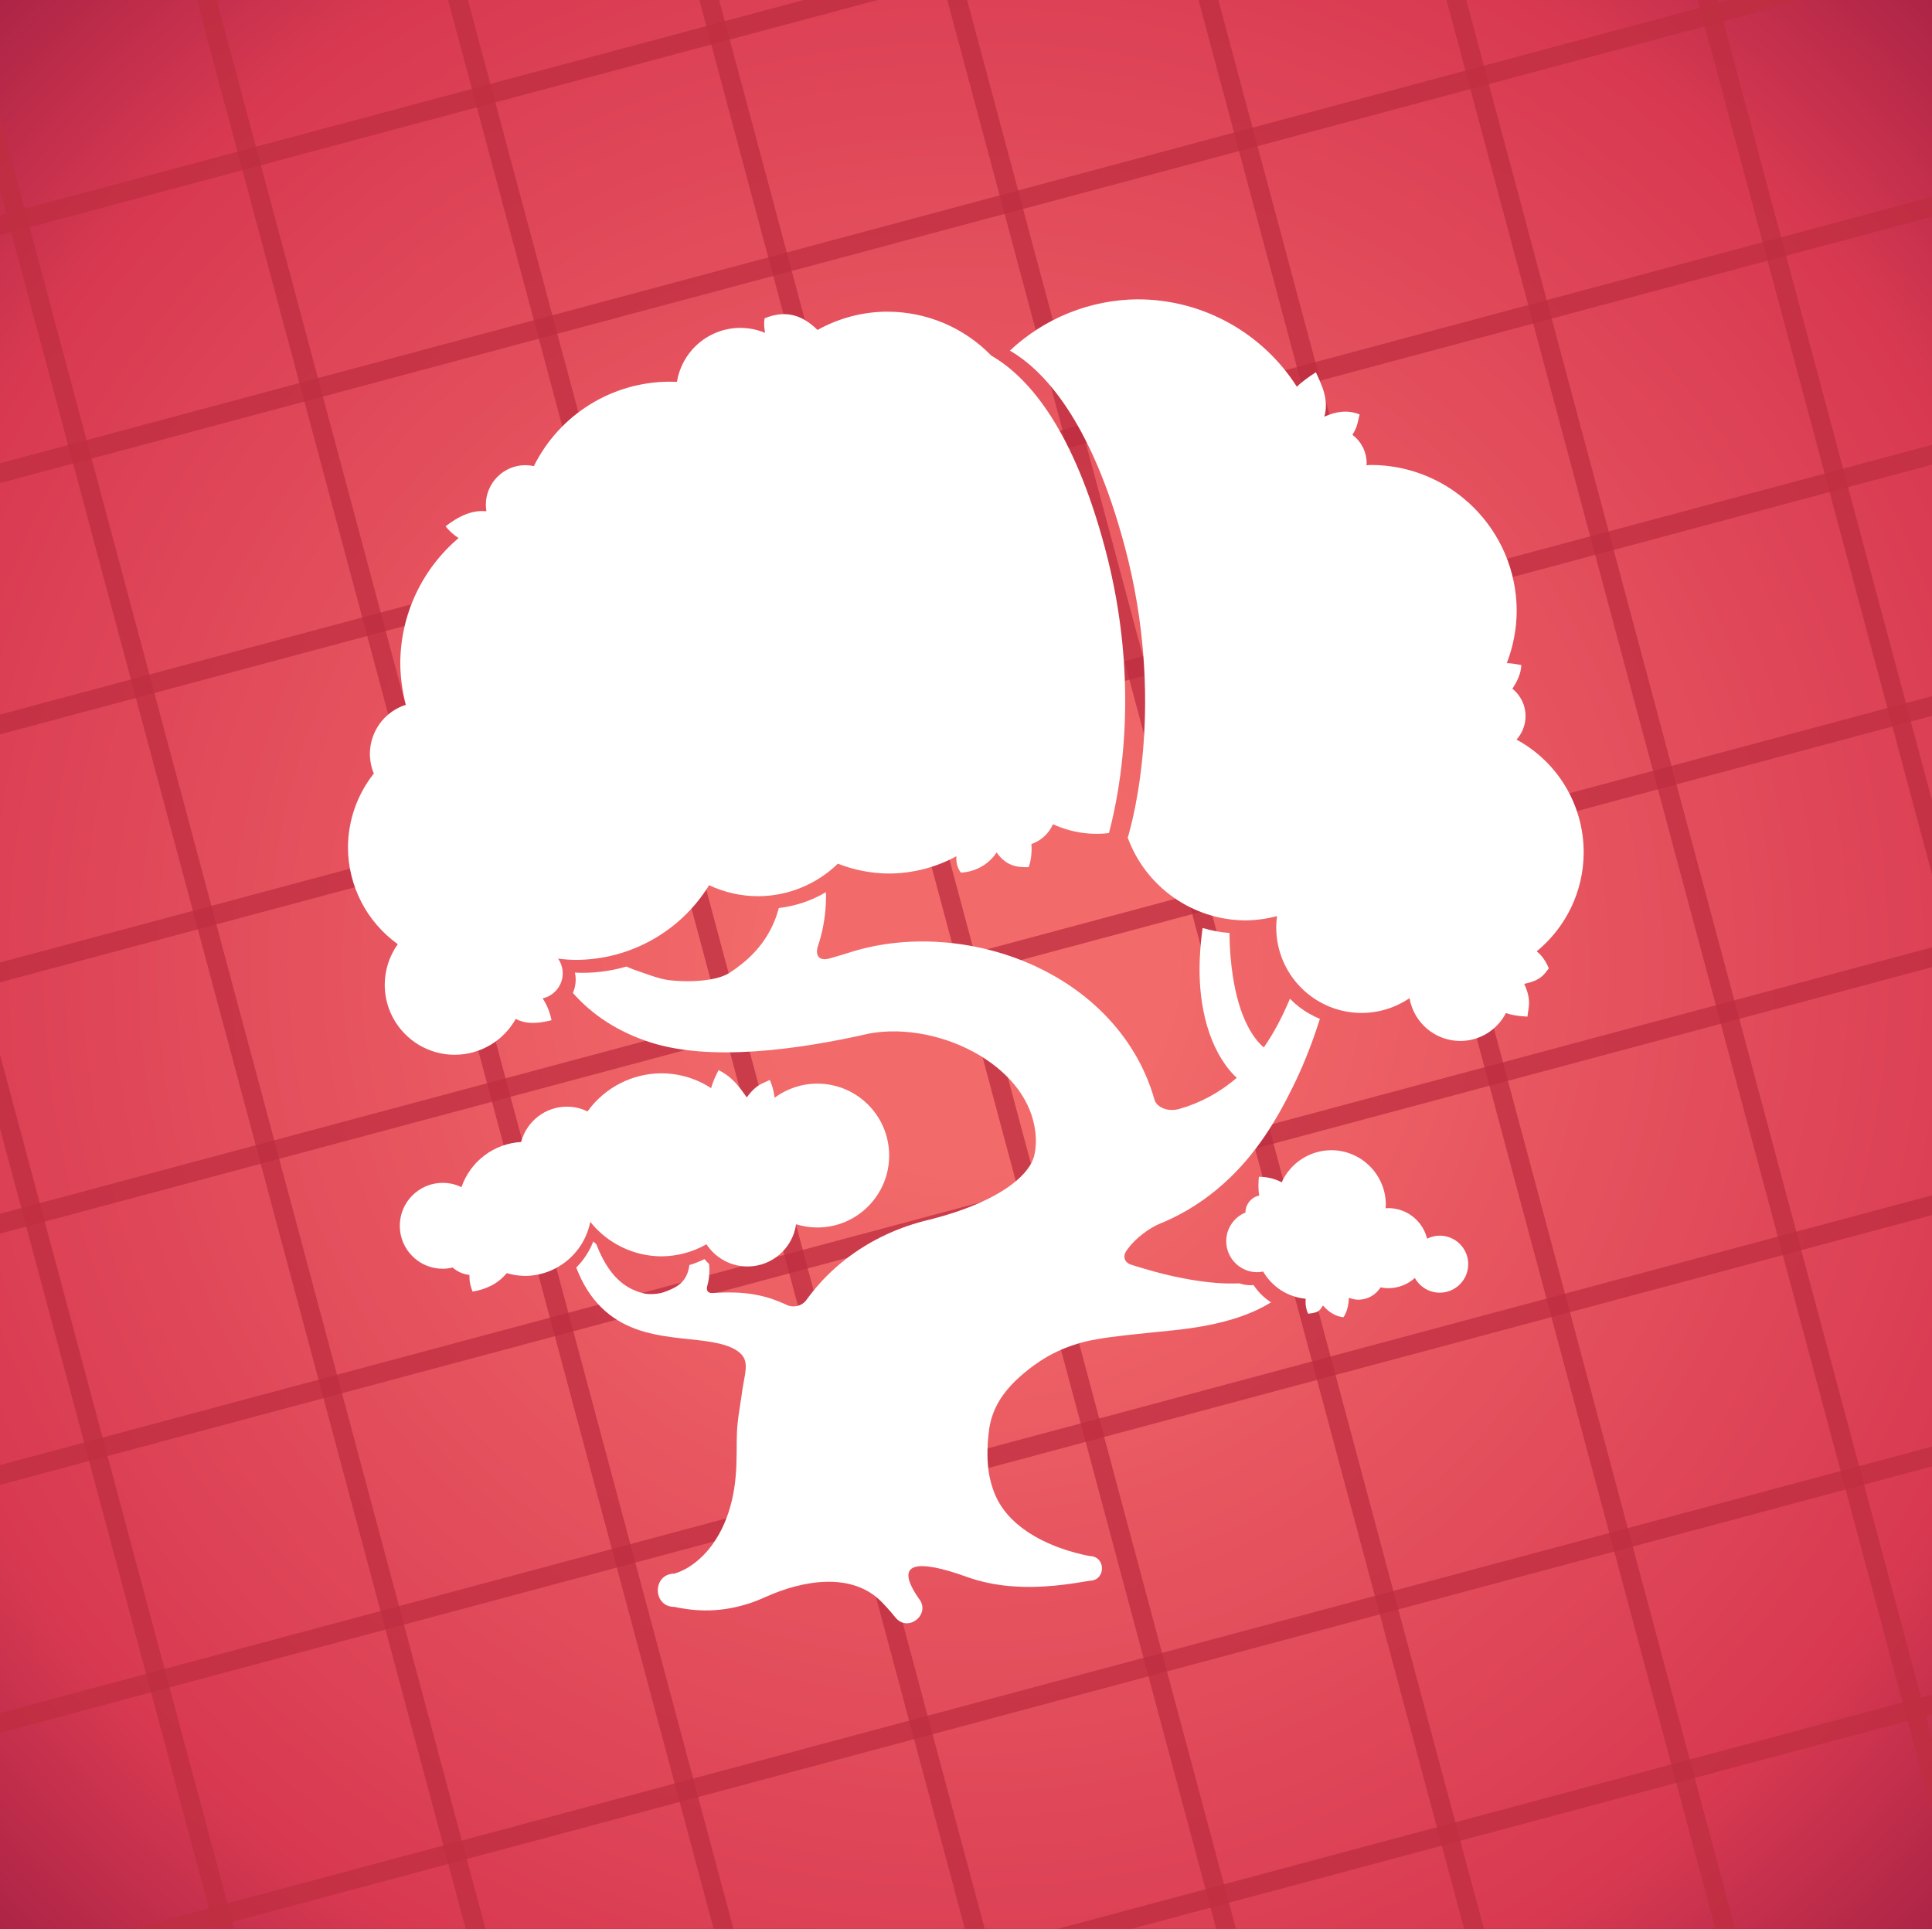 <?xml version="1.0" encoding="UTF-8" standalone="no"?>
<!-- Created with Inkscape (http://www.inkscape.org/) -->

<svg
   width="160.073mm"
   height="159.808mm"
   viewBox="0 0 160.073 159.808"
   version="1.1"
   id="svg1"
   inkscape:version="1.4 (86a8ad7, 2024-10-11)"
   sodipodi:docname="Bonsaio_Icon.svg"
   inkscape:export-filename="Icon.png"
   inkscape:export-xdpi="81.242973"
   inkscape:export-ydpi="81.242973"
   xmlns:inkscape="http://www.inkscape.org/namespaces/inkscape"
   xmlns:sodipodi="http://sodipodi.sourceforge.net/DTD/sodipodi-0.dtd"
   xmlns="http://www.w3.org/2000/svg"
   xmlns:svg="http://www.w3.org/2000/svg">
  <rect x="0" y="0" width="160.073" height="159.808" fill="#333333" stroke="none"/>
  <sodipodi:namedview
     id="namedview1"
     pagecolor="#505050"
     bordercolor="#eeeeee"
     borderopacity="1"
     inkscape:showpageshadow="0"
     inkscape:pageopacity="0"
     inkscape:pagecheckerboard="0"
     inkscape:deskcolor="#505050"
     inkscape:document-units="mm"
     inkscape:zoom="1.1571781"
     inkscape:cx="248.88131"
     inkscape:cy="462.76368"
     inkscape:window-width="3840"
     inkscape:window-height="2054"
     inkscape:window-x="-11"
     inkscape:window-y="-11"
     inkscape:window-maximized="1"
     inkscape:current-layer="layer1" />
  <defs
     id="defs1">
    <radialGradient
       cx="2881312"
       cy="2876550"
       r="4071425"
       gradientUnits="userSpaceOnUse"
       spreadMethod="pad"
       id="fill0"
       gradientTransform="matrix(2.777781e-5,0,0,2.777781e-5,17.462,59.267)">
      <stop
         offset="0.151"
         stop-color="#F26A6A"
         id="stop1" />
      <stop
         offset="0.817"
         stop-color="#D83951"
         id="stop2" />
      <stop
         offset="1"
         stop-color="#AD2446"
         id="stop3" />
    </radialGradient>
    <clipPath
       id="clip2">
      <rect
         x="162"
         y="171"
         width="351"
         height="378"
         id="rect4" />
    </clipPath>
    <clipPath
       id="clip3">
      <rect
         x="162"
         y="171"
         width="351"
         height="378"
         id="rect5" />
    </clipPath>
  </defs>
  <g
     inkscape:label="Layer 1"
     inkscape:groupmode="layer"
     id="layer1"
     transform="translate(-17.462,-59.267)">
    <rect
       x="17.462"
       y="59.267"
       width="160.073"
       height="159.808"
       fill="url(#fill0)"
       id="rect6"
       style="fill:url(#fill0);stroke-width:0.265" />
    <g
       id="g1"
       transform="rotate(-15,97.619,139.158)">
      <path
         d="M 37.571,39.158 V 239.158"
         stroke="#bf2e41"
         stroke-width="1.587"
         stroke-miterlimit="8"
         stroke-opacity="0.749"
         fill="none"
         fill-rule="evenodd"
         id="path6" />
      <path
         d="m 17.462,39.158 2.6e-5,200"
         stroke="#bf2e41"
         stroke-width="1.587"
         stroke-miterlimit="8"
         stroke-opacity="0.749"
         fill="none"
         fill-rule="evenodd"
         id="path7" />
      <path
         d="M 77.523,39.158 V 239.158"
         stroke="#bf2e41"
         stroke-width="1.587"
         stroke-miterlimit="8"
         stroke-opacity="0.749"
         fill="none"
         fill-rule="evenodd"
         id="path8" />
      <path
         d="M 57.415,39.158 V 239.158"
         stroke="#bf2e41"
         stroke-width="1.587"
         stroke-miterlimit="8"
         stroke-opacity="0.749"
         fill="none"
         fill-rule="evenodd"
         id="path9" />
      <path
         d="M 117.475,39.158 V 239.158"
         stroke="#bf2e41"
         stroke-width="1.587"
         stroke-miterlimit="8"
         stroke-opacity="0.749"
         fill="none"
         fill-rule="evenodd"
         id="path10" />
      <path
         d="M 97.631,39.158 V 239.158"
         stroke="#bf2e41"
         stroke-width="1.587"
         stroke-miterlimit="8"
         stroke-opacity="0.749"
         fill="none"
         fill-rule="evenodd"
         id="path11" />
      <path
         d="M 157.427,39.158 V 239.158"
         stroke="#bf2e41"
         stroke-width="1.587"
         stroke-miterlimit="8"
         stroke-opacity="0.749"
         fill="none"
         fill-rule="evenodd"
         id="path12" />
      <path
         d="M 137.583,39.158 V 239.158"
         stroke="#bf2e41"
         stroke-width="1.587"
         stroke-miterlimit="8"
         stroke-opacity="0.749"
         fill="none"
         fill-rule="evenodd"
         id="path13" />
      <path
         d="M 177.535,39.158 V 239.158"
         stroke="#bf2e41"
         stroke-width="1.587"
         stroke-miterlimit="8"
         stroke-opacity="0.749"
         fill="none"
         fill-rule="evenodd"
         id="path14" />
      <path
         d="M 197.619,79.11 H -2.381"
         stroke="#bf2e41"
         stroke-width="1.587"
         stroke-miterlimit="8"
         stroke-opacity="0.749"
         fill="none"
         fill-rule="evenodd"
         id="path15" />
      <path
         d="m 197.619,59.267 -200,2.7e-5"
         stroke="#bf2e41"
         stroke-width="1.587"
         stroke-miterlimit="8"
         stroke-opacity="0.749"
         fill="none"
         fill-rule="evenodd"
         id="path16" />
      <path
         d="M 197.619,119.062 H -2.381"
         stroke="#bf2e41"
         stroke-width="1.587"
         stroke-miterlimit="8"
         stroke-opacity="0.749"
         fill="none"
         fill-rule="evenodd"
         id="path17" />
      <path
         d="M 197.619,99.219 H -2.381"
         stroke="#bf2e41"
         stroke-width="1.587"
         stroke-miterlimit="8"
         stroke-opacity="0.749"
         fill="none"
         fill-rule="evenodd"
         id="path18" />
      <path
         d="M 197.619,159.279 H -2.381"
         stroke="#bf2e41"
         stroke-width="1.587"
         stroke-miterlimit="8"
         stroke-opacity="0.749"
         fill="none"
         fill-rule="evenodd"
         id="path19" />
      <path
         d="M 197.619,139.171 H -2.381"
         stroke="#bf2e41"
         stroke-width="1.587"
         stroke-miterlimit="8"
         stroke-opacity="0.749"
         fill="none"
         fill-rule="evenodd"
         id="path20" />
      <path
         d="M 197.619,199.231 H -2.381"
         stroke="#bf2e41"
         stroke-width="1.587"
         stroke-miterlimit="8"
         stroke-opacity="0.749"
         fill="none"
         fill-rule="evenodd"
         id="path21" />
      <path
         d="M 197.619,179.123 H -2.381"
         stroke="#bf2e41"
         stroke-width="1.587"
         stroke-miterlimit="8"
         stroke-opacity="0.749"
         fill="none"
         fill-rule="evenodd"
         id="path22" />
      <path
         d="M 197.619,219.075 H -2.381"
         stroke="#bf2e41"
         stroke-width="1.587"
         stroke-miterlimit="8"
         stroke-opacity="0.749"
         fill="none"
         fill-rule="evenodd"
         id="path23" />
    </g>
    <path
       d="m 61.021,138.909 c -0.025,0.023 -0.049,0.049 -0.073,0.072 -0.004,-0.009 -0.008,-0.017 -0.012,-0.026 0.028,-0.015 0.057,-0.032 0.085,-0.046 z"
       fill="#ffffff"
       id="path26"
       style="stroke-width:0.289" />
    <path
       d="m 130.073,122.503 c 0.129,0.012 0.257,0.017 0.386,0.026 -0.1,0.098 -0.198,0.194 -0.294,0.298 -0.029,-0.11 -0.06,-0.217 -0.092,-0.324 z"
       fill="#ffffff"
       id="path27"
       style="stroke-width:0.289" />
    <g
       id="g2">
      <path
         d="m 85.886,133.183 c -1.188,0.711 -2.523,1.15 -3.896,1.315 -0.1,0.367 -0.216,0.728 -0.363,1.084 -0.314,0.763 -0.724,1.457 -1.23,2.087 -0.588,0.734 -1.265,1.332 -1.963,1.835 -0.204,0.145 -0.387,0.269 -0.563,0.382 -0.922,0.587 -2.951,0.815 -4.971,0.587 -0.896,-0.104 -2.084,-0.598 -2.956,-0.887 -0.198,-0.069 -0.384,-0.159 -0.576,-0.24 -1.385,0.399 -2.831,0.578 -4.274,0.5 0.113,0.497 0.078,1.026 -0.094,1.506 -0.02,0.064 -0.054,0.116 -0.079,0.173 0.814,0.925 1.751,1.731 2.809,2.411 1.166,0.749 2.397,1.295 3.61,1.688 4.931,1.587 12.101,0.65 18.196,-0.74 1.38,-0.246 2.964,-0.231 4.626,0.104 1.58,0.318 3.115,0.908 4.463,1.714 1.39,0.83 2.458,1.821 3.204,2.841 0.836,1.145 1.224,2.257 1.382,3.272 0.156,0.991 0.039,1.653 -0.012,1.966 -0.022,0.136 -0.058,0.286 -0.113,0.445 -0.15,0.431 -0.481,1.041 -1.286,1.754 -0.686,0.613 -1.683,1.266 -3.074,1.896 -1.342,0.604 -2.885,1.11 -4.541,1.509 -3.046,0.766 -5.552,2.182 -7.499,3.911 -0.982,0.876 -1.772,1.786 -2.41,2.671 -0.371,0.514 -1.075,0.676 -1.647,0.405 -0.392,-0.188 -0.796,-0.347 -1.215,-0.494 -0.194,-0.064 -0.392,-0.124 -0.595,-0.176 -1.078,-0.289 -2.156,-0.376 -3.3,-0.353 -0.347,0.006 -0.691,0.023 -1.034,0.046 -0.368,0.023 -0.53,-0.225 -0.427,-0.581 0.051,-0.171 0.09,-0.347 0.118,-0.523 0.061,-0.384 0.069,-0.749 0.055,-1.078 -0.003,-0.075 -0.015,-0.147 -0.021,-0.223 -0.134,-0.127 -0.262,-0.263 -0.379,-0.408 -0.399,0.199 -0.815,0.364 -1.242,0.494 -0.004,0 -0.007,0.003 -0.011,0.003 -0.003,0.023 -0.004,0.049 -0.007,0.069 -0.037,0.243 -0.097,0.474 -0.187,0.691 -0.094,0.223 -0.214,0.413 -0.357,0.578 -0.148,0.171 -0.321,0.309 -0.515,0.431 -0.227,0.142 -0.47,0.254 -0.71,0.35 -0.022,0.009 -0.044,0.017 -0.067,0.026 -0.081,0.035 -0.162,0.061 -0.241,0.09 -0.464,0.168 -1.254,0.223 -1.732,0.101 -0.263,-0.067 -0.513,-0.15 -0.752,-0.251 -0.331,-0.145 -0.642,-0.324 -0.936,-0.546 -0.322,-0.246 -0.619,-0.541 -0.898,-0.884 -0.571,-0.714 -0.99,-1.564 -1.311,-2.388 -0.083,-0.075 -0.167,-0.15 -0.247,-0.225 -0.312,0.806 -0.797,1.549 -1.412,2.162 0.246,0.63 0.545,1.278 0.937,1.887 0.332,0.517 0.716,1.003 1.165,1.442 0.412,0.402 0.865,0.754 1.361,1.058 0.935,0.567 1.943,0.91 2.989,1.133 0.997,0.217 2.015,0.318 2.93,0.419 0.995,0.104 1.806,0.197 2.538,0.379 0.826,0.205 1.353,0.48 1.683,0.795 0.062,0.058 0.116,0.119 0.162,0.179 0.102,0.13 0.17,0.269 0.213,0.413 0.072,0.237 0.078,0.494 0.056,0.76 -0.051,0.595 -0.231,1.254 -0.357,2.281 -0.155,1.055 -0.309,1.838 -0.362,2.879 -0.025,0.52 -0.019,1.113 -0.025,1.723 -0.009,1.243 -0.064,2.541 -0.394,3.945 -0.314,1.335 -0.839,2.567 -1.574,3.599 -1.043,1.465 -2.288,2.205 -3.189,2.466 -1.833,0.006 -1.833,2.755 0,2.757 1.168,0.24 3.37,0.636 6.208,-0.295 0.461,-0.15 0.9,-0.324 1.318,-0.514 3.155,-1.434 7.223,-2.096 9.659,0.413 0.392,0.402 0.77,0.824 1.129,1.275 1.049,1.283 2.974,-0.283 1.937,-1.572 -2.177,-3.13 -0.014,-3.229 3.954,-1.801 1.2,0.434 2.403,0.659 3.517,0.763 2.708,0.251 5.278,-0.197 6.698,-0.439 1.341,-0.02 1.341,-2.02 0,-2.041 -1.427,-0.266 -3.532,-0.887 -5.261,-2.075 -1.248,-0.856 -2.006,-1.795 -2.458,-2.723 -0.252,-0.514 -0.402,-1.009 -0.516,-1.457 -0.086,-0.341 -0.15,-0.705 -0.191,-1.093 -0.089,-0.847 -0.083,-1.905 0.086,-3.2 0.158,-0.989 0.486,-1.734 0.839,-2.321 0.356,-0.593 0.815,-1.145 1.347,-1.662 0.108,-0.104 0.22,-0.208 0.336,-0.312 0.48,-0.425 1.031,-0.879 1.708,-1.318 0.831,-0.543 1.801,-1.032 2.901,-1.37 1.019,-0.358 2.564,-0.581 4.175,-0.763 1.087,-0.124 2.732,-0.283 3.806,-0.396 0.501,-0.049 1.024,-0.113 1.557,-0.188 1.902,-0.275 3.706,-0.702 5.311,-1.419 0.516,-0.231 0.964,-0.477 1.376,-0.726 -0.576,-0.37 -1.076,-0.853 -1.448,-1.428 -0.403,0.038 -0.807,-0.017 -1.186,-0.145 -1.259,0.058 -2.612,-0.064 -4.036,-0.306 -0.466,-0.084 -0.926,-0.171 -1.37,-0.266 -1.121,-0.24 -2.26,-0.569 -3.467,-0.945 -0.024,-0.006 -0.048,-0.015 -0.072,-0.023 -0.591,-0.185 -0.739,-0.714 -0.37,-1.211 0.034,-0.046 0.066,-0.09 0.099,-0.136 0.583,-0.806 1.757,-1.711 2.68,-2.078 0.144,-0.058 0.289,-0.119 0.436,-0.182 1.631,-0.714 3.301,-1.757 4.867,-3.171 2.656,-2.408 4.351,-5.249 5.724,-8.067 0.071,-0.145 0.142,-0.295 0.214,-0.445 0.748,-1.578 1.404,-3.269 1.971,-5.081 -0.298,-0.124 -0.59,-0.266 -0.87,-0.428 -0.594,-0.332 -1.134,-0.757 -1.61,-1.24 -0.633,1.509 -1.354,2.879 -2.166,4.032 -0.162,-0.136 -0.34,-0.309 -0.529,-0.532 -0.579,-0.697 -1.146,-1.74 -1.575,-3.232 -0.19,-0.665 -0.334,-1.347 -0.445,-2.041 -0.173,-1.078 -0.281,-2.301 -0.295,-3.677 -0.756,-0.049 -1.5,-0.197 -2.225,-0.413 -0.219,1.59 -0.295,3.055 -0.232,4.365 0.038,0.801 0.13,1.63 0.29,2.451 0.358,1.841 1.003,3.379 1.857,4.558 0.302,0.419 0.609,0.757 0.908,1.041 -1.453,1.257 -3.106,2.119 -4.782,2.584 -0.953,0.263 -1.855,-0.159 -2.029,-0.775 -0.74,-2.616 -2.159,-5.084 -4.271,-7.191 -1.839,-1.835 -4.075,-3.266 -6.511,-4.261 -2.365,-0.965 -4.874,-1.503 -7.327,-1.627 -2.589,-0.133 -5.057,0.199 -7.253,0.916 -0.539,0.168 -1.055,0.321 -1.556,0.462 -0.862,0.243 -1.234,-0.228 -0.949,-1.078 0.085,-0.254 0.162,-0.512 0.23,-0.769 0.312,-1.188 0.426,-2.338 0.425,-3.393 v -0.009 c 0,-0.078 -0.012,-0.162 -0.013,-0.24 z"
         fill="#ffffff"
         id="path24"
         style="stroke-width:0.289" />
      <path
         d="m 76.998,147.927 c -0.226,0.451 -0.456,0.893 -0.617,1.494 -1.224,-0.801 -2.652,-1.226 -4.112,-1.231 -2.431,0.009 -4.711,1.182 -6.129,3.159 -0.534,-0.26 -1.119,-0.396 -1.712,-0.396 -1.78,0.003 -3.336,1.208 -3.789,2.928 -2.255,0.124 -4.209,1.607 -4.943,3.743 -0.484,-0.237 -1.016,-0.358 -1.554,-0.358 -1.964,0 -3.556,1.593 -3.556,3.558 2.89e-4,1.966 1.592,3.558 3.556,3.558 0.277,-0.003 0.552,-0.035 0.821,-0.104 0.387,0.347 0.874,0.561 1.391,0.616 -0.009,0.462 0.066,0.922 0.271,1.385 1.096,-0.199 2.078,-0.63 2.822,-1.535 0.484,0.145 0.986,0.223 1.491,0.231 2.644,-0.006 4.916,-1.879 5.431,-4.477 1.433,1.798 3.604,2.847 5.902,2.856 1.306,-0.009 2.589,-0.353 3.723,-1 0.751,1.145 2.029,1.838 3.4,1.841 2.026,-0.003 3.743,-1.497 4.027,-3.5 0.568,0.173 1.161,0.269 1.756,0.269 3.289,0 5.955,-2.671 5.955,-5.96 0,-3.292 -2.666,-5.96 -5.955,-5.96 -1.273,0 -2.512,0.41 -3.535,1.168 -0.06,-0.491 -0.178,-0.983 -0.401,-1.477 -0.585,0.332 -1.042,0.28 -1.906,1.451 -0.593,-0.83 -1.153,-1.674 -2.336,-2.257 z"
         fill="#ffffff"
         id="path25"
         style="stroke-width:0.289" />
      <path
         d="m 90.988,85.089 c -2.031,0.003 -4.021,0.529 -5.791,1.515 -1.142,-1.113 -2.474,-1.74 -4.38,-0.968 -0.088,0.408 -0.031,0.844 0.034,1.208 -0.647,-0.269 -1.342,-0.413 -2.047,-0.413 -2.608,0.003 -4.831,1.893 -5.254,4.472 -0.202,-0.009 -0.403,-0.014 -0.604,-0.014 -4.772,0.012 -9.129,2.717 -11.253,6.995 -0.229,-0.049 -0.463,-0.075 -0.698,-0.078 -1.812,0 -3.28,1.474 -3.28,3.286 0.001,0.176 0.019,0.353 0.049,0.529 -0.937,-0.084 -1.984,0.165 -3.386,1.252 0.341,0.419 0.706,0.737 1.079,0.971 -3.014,2.555 -4.819,6.33 -4.83,10.38 0.008,1.162 0.163,2.312 0.462,3.434 -1.773,0.564 -2.978,2.211 -2.981,4.073 0.003,0.558 0.114,1.107 0.327,1.622 -1.38,1.74 -2.135,3.896 -2.143,6.119 0.009,3.182 1.545,6.165 4.128,8.021 -0.699,0.977 -1.077,2.153 -1.081,3.356 0,3.206 2.596,5.804 5.799,5.804 2.149,-0.003 4.056,-1.182 5.056,-2.969 0.66,0.341 1.487,0.486 2.962,0.107 -0.125,-0.621 -0.349,-1.228 -0.736,-1.812 0.951,-0.208 1.665,-1.055 1.665,-2.07 -2.89e-4,-0.436 -0.135,-0.861 -0.384,-1.22 0.483,0.064 0.968,0.098 1.455,0.104 4.508,-0.006 8.692,-2.347 11.056,-6.188 1.269,0.598 2.655,0.91 4.058,0.913 2.469,-0.009 4.838,-0.974 6.612,-2.694 1.346,0.529 2.779,0.806 4.226,0.815 1.973,-0.006 3.893,-0.506 5.594,-1.434 -0.026,0.454 0.036,0.908 0.373,1.361 1.082,-0.064 2.219,-0.567 2.961,-1.671 0.807,1.136 1.71,1.243 2.657,1.214 0.222,-0.639 0.268,-1.278 0.227,-1.916 0.783,-0.269 1.439,-0.85 1.781,-1.639 1.902,0.867 3.612,0.861 4.639,0.734 0.931,-3.486 2.651,-12.432 -0.314,-23.563 -2.602,-9.77 -6.232,-14.143 -9.436,-15.999 -2.259,-2.327 -5.361,-3.636 -8.6,-3.636 z"
         fill="#ffffff"
         id="path28"
         style="stroke-width:0.289" />
      <path
         d="m 111.728,84.065 c -3.94,0.032 -7.723,1.552 -10.594,4.252 2.718,1.572 6.701,5.657 9.523,16.25 3.407,12.787 0.651,22.748 0.242,24.101 1.499,4.093 5.38,6.824 9.735,6.853 0.89,-0.006 1.776,-0.127 2.635,-0.358 -0.043,0.312 -0.065,0.624 -0.067,0.936 0,3.917 3.171,7.09 7.083,7.09 1.414,-0.003 2.793,-0.431 3.962,-1.226 0.352,2.046 2.123,3.544 4.198,3.547 1.652,0 3.081,-0.939 3.791,-2.315 0.378,0.145 0.907,0.257 1.782,0.298 0.064,-0.76 0.377,-1.289 -0.269,-2.714 1.412,-0.289 1.65,-0.801 2.04,-1.286 -0.292,-0.685 -0.639,-1.119 -1.006,-1.408 2.422,-1.986 3.891,-4.974 3.893,-8.203 0,-3.902 -2.137,-7.483 -5.564,-9.339 0.481,-0.535 0.747,-1.231 0.748,-1.951 0,-0.908 -0.422,-1.728 -1.091,-2.269 0.396,-0.598 0.707,-1.226 0.738,-1.954 -0.403,-0.081 -0.805,-0.15 -1.202,-0.162 0.53,-1.37 0.813,-2.833 0.82,-4.31 0,-6.686 -5.415,-12.108 -12.096,-12.108 -0.116,0.006 -0.232,0.014 -0.349,0.026 0.006,-0.055 0.01,-0.116 0.013,-0.173 -2.9e-4,-0.963 -0.467,-1.815 -1.179,-2.356 0.409,-0.604 0.458,-1.136 0.597,-1.685 -1.015,-0.402 -1.982,-0.237 -2.926,0.188 0.389,-1.321 -0.141,-2.503 -0.698,-3.682 -0.56,0.376 -1.127,0.752 -1.574,1.202 -2.827,-4.434 -7.757,-7.241 -13.188,-7.243 z"
         fill="#ffffff"
         id="path29"
         style="stroke-width:0.289" />
      <path
         d="m 127.758,154.561 c -1.769,0.009 -3.372,1.046 -4.102,2.659 -0.599,-0.309 -1.229,-0.46 -1.891,-0.454 -0.047,0.526 -0.065,1.046 0.031,1.549 -0.662,0.142 -1.138,0.726 -1.146,1.405 0,0.003 0,0.003 0,0.006 -0.961,0.393 -1.588,1.33 -1.591,2.37 0,1.419 1.15,2.572 2.568,2.572 0.165,-0.003 0.33,-0.02 0.492,-0.055 0.74,1.278 2.053,2.119 3.523,2.255 -0.032,0.399 0.007,0.809 0.203,1.237 1.062,-0.081 1.01,-0.434 1.235,-0.673 0.494,0.569 1.054,0.902 1.691,0.968 0.296,-0.422 0.42,-0.986 0.454,-1.613 0.245,0.098 0.506,0.156 0.77,0.162 0.752,0 1.451,-0.387 1.854,-1.023 0.208,0.043 0.419,0.067 0.632,0.069 0.815,-0.003 1.6,-0.303 2.207,-0.85 0.414,0.752 1.203,1.217 2.06,1.22 1.304,0 2.361,-1.058 2.361,-2.361 0,0 0,0 0,0 0,-1.306 -1.057,-2.364 -2.361,-2.364 0,0 0,0 0,0 -0.364,0.003 -0.722,0.09 -1.047,0.251 -0.362,-1.486 -1.692,-2.532 -3.219,-2.532 -0.073,0.003 -0.146,0.009 -0.218,0.017 0.01,-0.095 0.017,-0.194 0.02,-0.286 0,-2.5 -2.026,-4.529 -4.525,-4.529 z"
         fill="#ffffff"
         id="path30"
         style="stroke-width:0.289" />
    </g>
  </g>
</svg>
